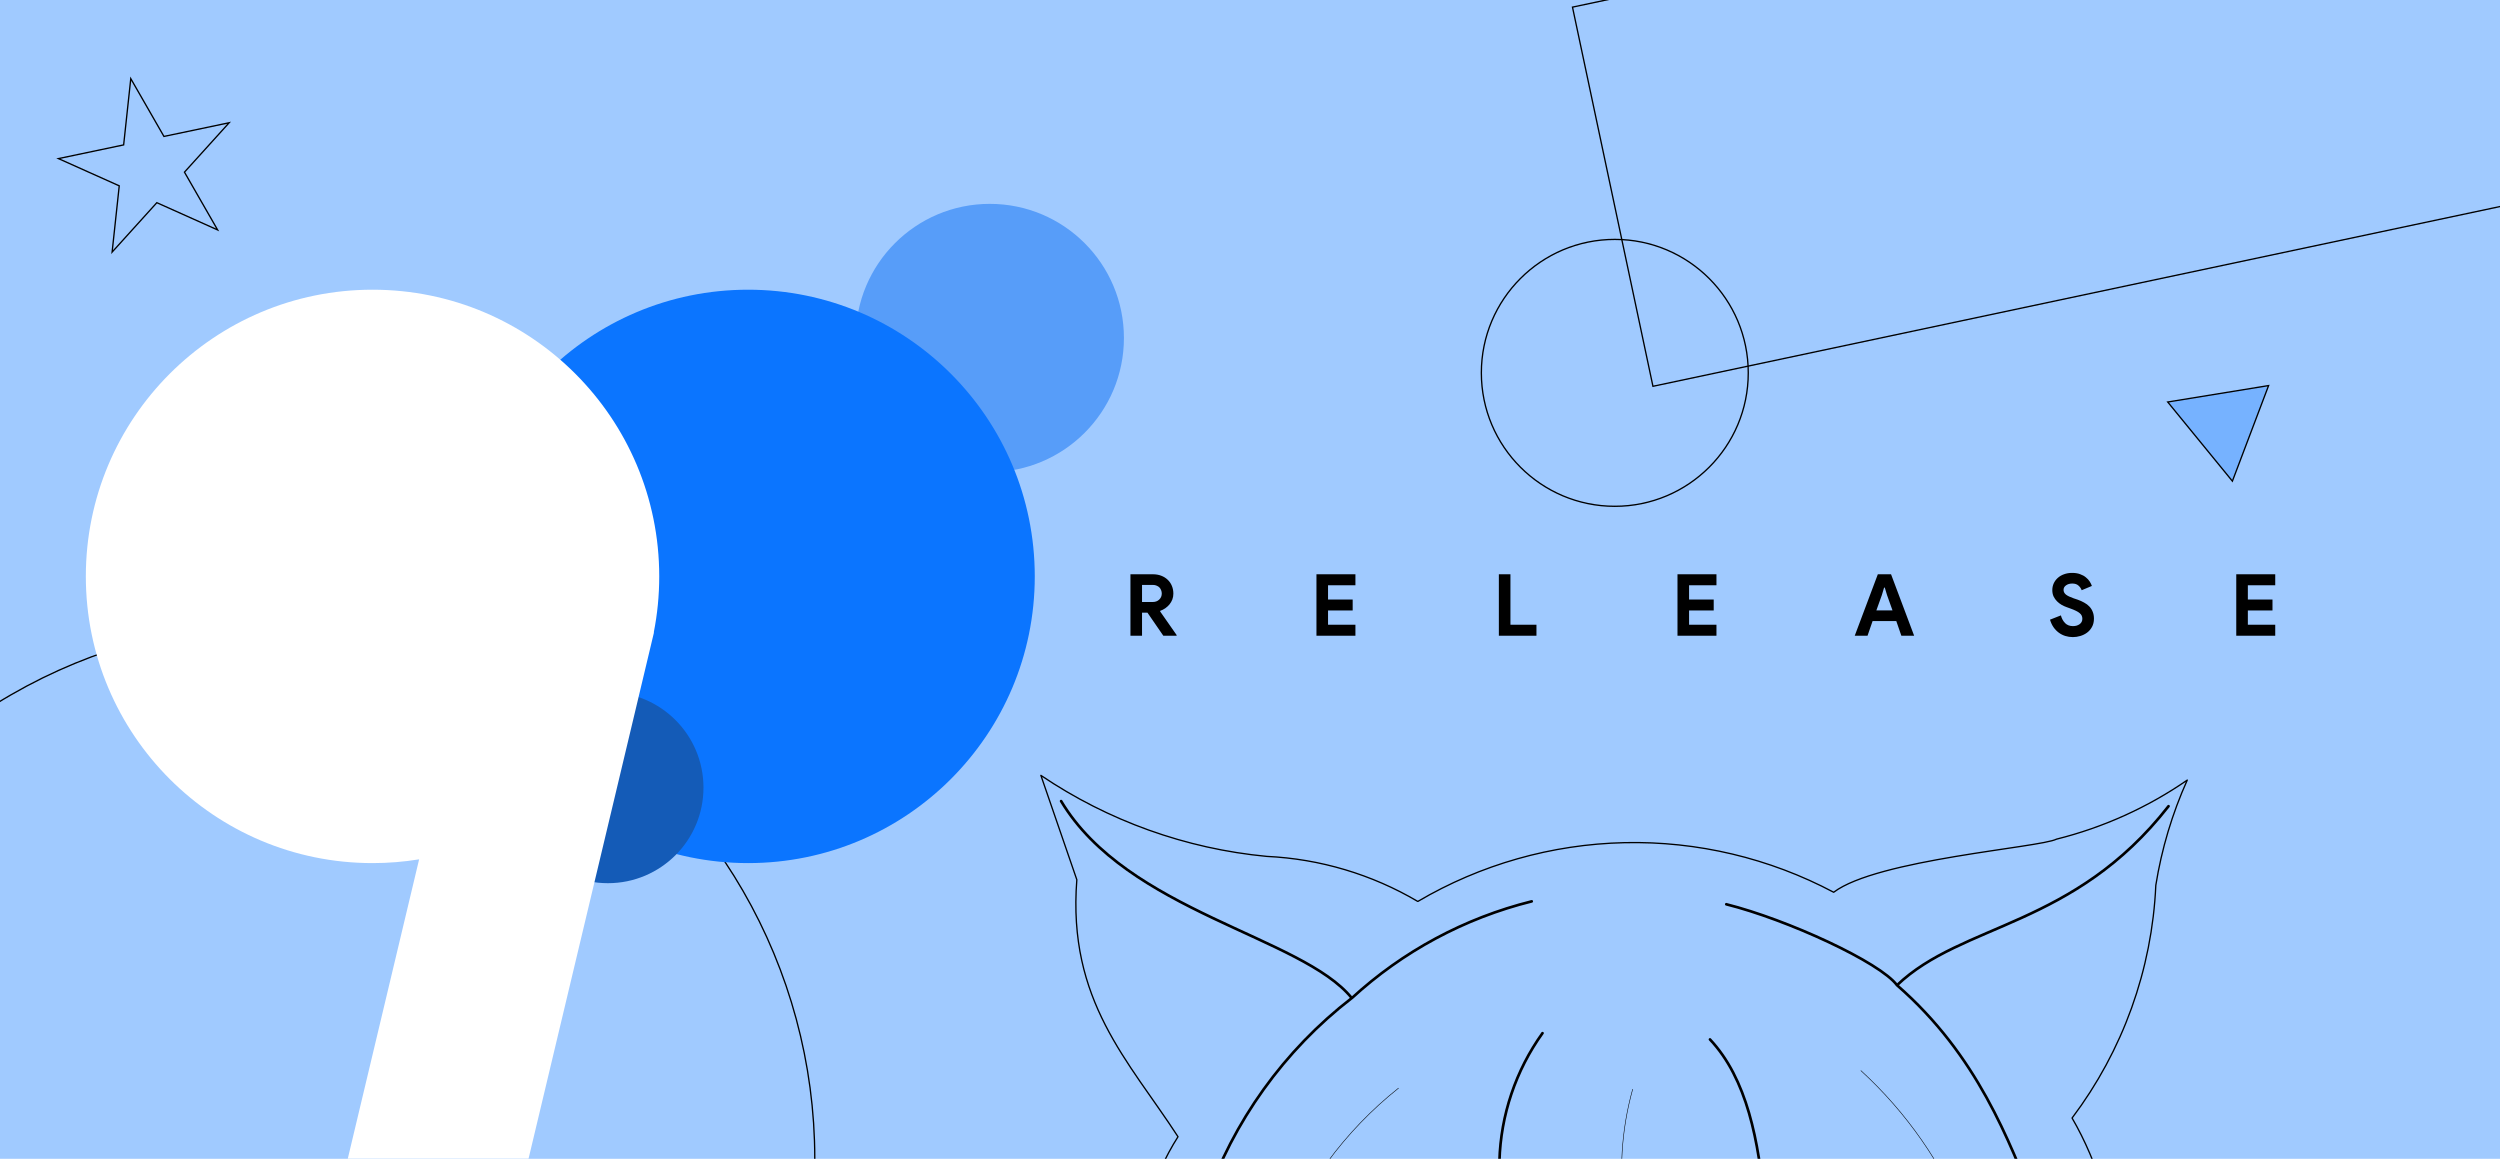 <svg width="932" height="432" viewBox="0 0 932 432" fill="none" xmlns="http://www.w3.org/2000/svg">
<g id="Banner" clip-path="url(#clip0_521_43)">
<rect width="932" height="432" fill="#A0CAFF"/>
<g id="Group 4">
<circle id="Ellipse 11" cx="104" cy="432" r="199.75" stroke="black" stroke-width="0.5"/>
<circle id="Ellipse 9" cx="369" cy="126" r="50" fill="#579DF9"/>
<circle id="Ellipse 7" cx="278.882" cy="214.882" r="106.882" fill="#0B75FF"/>
<circle id="Ellipse 8" cx="226.627" cy="293.627" r="35.627" fill="#145BB7"/>
<g id="Union" filter="url(#filter0_b_521_43)">
<path fill-rule="evenodd" clip-rule="evenodd" d="M243.725 235.761C245.062 229.008 245.764 222.027 245.764 214.882C245.764 155.853 197.911 108 138.882 108C79.853 108 32 155.853 32 214.882C32 273.911 79.853 321.764 138.882 321.764C144.796 321.764 150.597 321.283 156.25 320.36L100.405 554.668L164.173 569.867L242.671 240.513C242.795 240.008 242.915 239.502 243.032 238.994L243.799 235.778L243.725 235.761Z" fill="white"/>
</g>
</g>
<path id="Star 1" d="M85.431 45.756L68.887 64.042L68.765 64.176L68.855 64.334L81.134 85.719L58.63 75.635L58.465 75.561L58.343 75.696L41.798 93.981L44.435 69.463L44.454 69.283L44.288 69.208L21.785 59.124L45.918 54.055L46.096 54.018L46.115 53.837L48.752 29.319L61.03 50.705L61.12 50.862L61.298 50.825L85.431 45.756Z" stroke="black" stroke-width="0.5"/>
<g id="arcticons:nekogotchi-alt">
<path id="Vector" d="M412.465 644.472C420.3 615.608 401.375 482.968 439.16 423.771C420.75 395.389 397.934 373.144 401.441 327.963L388.039 289.061C413.132 306.025 442.087 316.411 472.243 319.262C492.102 320.197 511.432 325.963 528.558 336.061C551.954 322.29 578.489 314.745 605.63 314.145C632.771 313.544 659.614 319.909 683.596 332.631C699.771 320.379 760.557 315.974 766.649 312.84C784.096 308.488 800.615 301.026 815.414 290.814C809.797 303.307 805.855 316.487 803.689 330.012C802.292 361.432 791.407 391.692 772.468 416.802C811.228 483.122 791.93 619.564 799.733 643.87" stroke="black" stroke-width="0.5" stroke-linecap="round" stroke-linejoin="round"/>
<path id="Vector_2" d="M395.578 298.649C420.235 339.874 485.502 349.134 503.956 372.103C522.948 354.665 546.004 342.263 571.021 336.028M503.912 372.103C478.696 391.6 459.722 418.035 449.318 448.164M808.423 300.556C773.137 345.737 731.495 344.06 707.201 367.292C701.031 358.81 666.238 342.789 643.565 337.113M707.201 367.281C737.292 393.471 748.875 425.196 758.957 450.038M488.341 642.598C483.017 594.836 485.923 546.514 496.932 499.734C499.84 525.031 505.922 549.86 515.035 573.637C514.893 546.11 516.646 523.963 514.213 488.644C525.676 532.817 551.252 554.92 564.293 576.914C554.909 529.453 553.108 480.804 558.956 432.779C566.046 518.857 588.829 577.966 633.265 586.743C635.237 549.43 653.954 526.692 657.921 450.027C663.433 498.759 668.66 547.491 659.148 596.222C677.977 563.649 691.56 528.314 699.398 491.516C704.176 522.44 709.699 552.641 723.638 574.415C727.999 589.582 724.153 620.714 722.4 643.869M575.043 385.165C565.068 399.087 559.478 415.67 558.989 432.79M637.484 387.499C651.258 402.205 655.674 425.02 657.91 450.038M687.147 433.656C696.21 451.546 700.434 471.498 699.398 491.526" stroke="black" stroke-linecap="round" stroke-linejoin="round"/>
<path id="Vector_3" d="M519.671 449.282C515.116 466.248 513.413 483.853 514.63 501.378M760.042 643.047C764.849 596.522 761.999 549.524 751.604 503.92M714.85 485.916C729.194 515.416 727.704 554.592 725.687 584.124M459.805 516.764C449.283 557.603 447.062 600.139 453.274 641.853M605.595 521.278C607.063 543.393 615.318 564.517 629.232 581.768M430.831 616.758L431.248 641.776M779.756 619.783L780.348 643.015M521.347 405.668C501.223 421.714 485.731 442.826 476.462 466.837M693.755 399.137C710.825 414.777 724.194 434.027 732.887 455.484M608.652 406.084C604.415 421.317 603.436 437.273 605.781 452.909" stroke="black" stroke-width="0.2" stroke-linecap="round" stroke-linejoin="round"/>
</g>
<rect id="Rectangle 3" x="586.222" y="2.657" width="364.5" height="144.5" transform="rotate(-11.981 586.222 2.657)" stroke="black" stroke-width="0.5"/>
<path id="Polygon 6" d="M808.123 149.866L845.732 143.74L832.233 179.374L808.123 149.866Z" fill="#76B2FF" stroke="black" stroke-width="0.5"/>
<path id="RELEASE" d="M421.429 214.088H429.781C430.933 214.088 431.978 214.269 432.917 214.632C433.856 214.995 434.656 215.496 435.317 216.136C436 216.776 436.522 217.544 436.885 218.44C437.248 219.315 437.429 220.275 437.429 221.32C437.429 222.088 437.301 222.813 437.045 223.496C436.789 224.157 436.437 224.765 435.989 225.32C435.541 225.853 435.018 226.333 434.421 226.76C433.824 227.165 433.194 227.485 432.533 227.72L432.501 227.944L438.645 236.744V237H433.685L427.765 228.392H425.749V237H421.429V214.088ZM429.749 224.424C430.73 224.424 431.53 224.125 432.149 223.528C432.789 222.931 433.109 222.173 433.109 221.256C433.109 220.851 433.034 220.456 432.885 220.072C432.757 219.688 432.554 219.347 432.277 219.048C432 218.749 431.648 218.515 431.221 218.344C430.816 218.152 430.346 218.056 429.813 218.056H425.749V224.424H429.749ZM495.093 218.184V223.496H504.277V227.592H495.093V232.904H505.301V237H490.773V214.088H505.301V218.184H495.093ZM558.773 214.088H563.093V232.904H572.789V237H558.773V214.088ZM629.687 218.184V223.496H638.871V227.592H629.687V232.904H639.895V237H625.367V214.088H639.895V218.184H629.687ZM700.055 214.088H704.983L713.591 237H708.823L706.935 231.528H698.103L696.215 237H691.447L700.055 214.088ZM705.527 227.56L703.479 221.832L702.647 219.048H702.391L701.559 221.832L699.51 227.56H705.527ZM772.781 237.512C771.799 237.512 770.861 237.373 769.965 237.096C769.069 236.819 768.247 236.403 767.501 235.848C766.754 235.293 766.103 234.621 765.549 233.832C764.994 233.021 764.557 232.083 764.237 231.016L768.301 229.416C768.599 230.568 769.122 231.528 769.869 232.296C770.615 233.043 771.597 233.416 772.813 233.416C773.261 233.416 773.687 233.363 774.093 233.256C774.519 233.128 774.893 232.957 775.213 232.744C775.554 232.509 775.821 232.221 776.013 231.88C776.205 231.539 776.301 231.144 776.301 230.696C776.301 230.269 776.226 229.885 776.077 229.544C775.927 229.203 775.671 228.883 775.309 228.584C774.967 228.285 774.509 227.997 773.933 227.72C773.378 227.443 772.685 227.155 771.853 226.856L770.445 226.344C769.826 226.131 769.197 225.843 768.557 225.48C767.938 225.117 767.373 224.68 766.861 224.168C766.349 223.656 765.922 223.059 765.581 222.376C765.261 221.672 765.101 220.883 765.101 220.008C765.101 219.112 765.271 218.28 765.613 217.512C765.975 216.723 766.477 216.04 767.117 215.464C767.778 214.867 768.557 214.408 769.453 214.088C770.37 213.747 771.383 213.576 772.493 213.576C773.645 213.576 774.637 213.736 775.469 214.056C776.322 214.355 777.037 214.749 777.613 215.24C778.21 215.709 778.69 216.232 779.053 216.808C779.415 217.384 779.682 217.928 779.853 218.44L776.045 220.04C775.831 219.4 775.437 218.824 774.861 218.312C774.306 217.8 773.538 217.544 772.557 217.544C771.618 217.544 770.839 217.768 770.221 218.216C769.602 218.643 769.293 219.208 769.293 219.912C769.293 220.595 769.591 221.181 770.189 221.672C770.786 222.141 771.735 222.6 773.037 223.048L774.477 223.528C775.394 223.848 776.226 224.221 776.973 224.648C777.741 225.053 778.391 225.544 778.925 226.12C779.479 226.696 779.895 227.357 780.173 228.104C780.471 228.829 780.621 229.672 780.621 230.632C780.621 231.827 780.375 232.861 779.885 233.736C779.415 234.589 778.807 235.293 778.061 235.848C777.314 236.403 776.471 236.819 775.533 237.096C774.594 237.373 773.677 237.512 772.781 237.512ZM837.999 218.184V223.496H847.183V227.592H837.999V232.904H848.207V237H833.679V214.088H848.207V218.184H837.999Z" fill="black"/>
<circle id="Ellipse 10" cx="602" cy="139" r="49.75" stroke="black" stroke-width="0.5"/>
</g>
<defs>
<filter id="filter0_b_521_43" x="-1" y="75" width="279.764" height="527.867" filterUnits="userSpaceOnUse" color-interpolation-filters="sRGB">
<feFlood flood-opacity="0" result="BackgroundImageFix"/>
<feGaussianBlur in="BackgroundImageFix" stdDeviation="16.5"/>
<feComposite in2="SourceAlpha" operator="in" result="effect1_backgroundBlur_521_43"/>
<feBlend mode="normal" in="SourceGraphic" in2="effect1_backgroundBlur_521_43" result="shape"/>
</filter>
<clipPath id="clip0_521_43">
<rect width="932" height="432" fill="white"/>
</clipPath>
</defs>
</svg>
